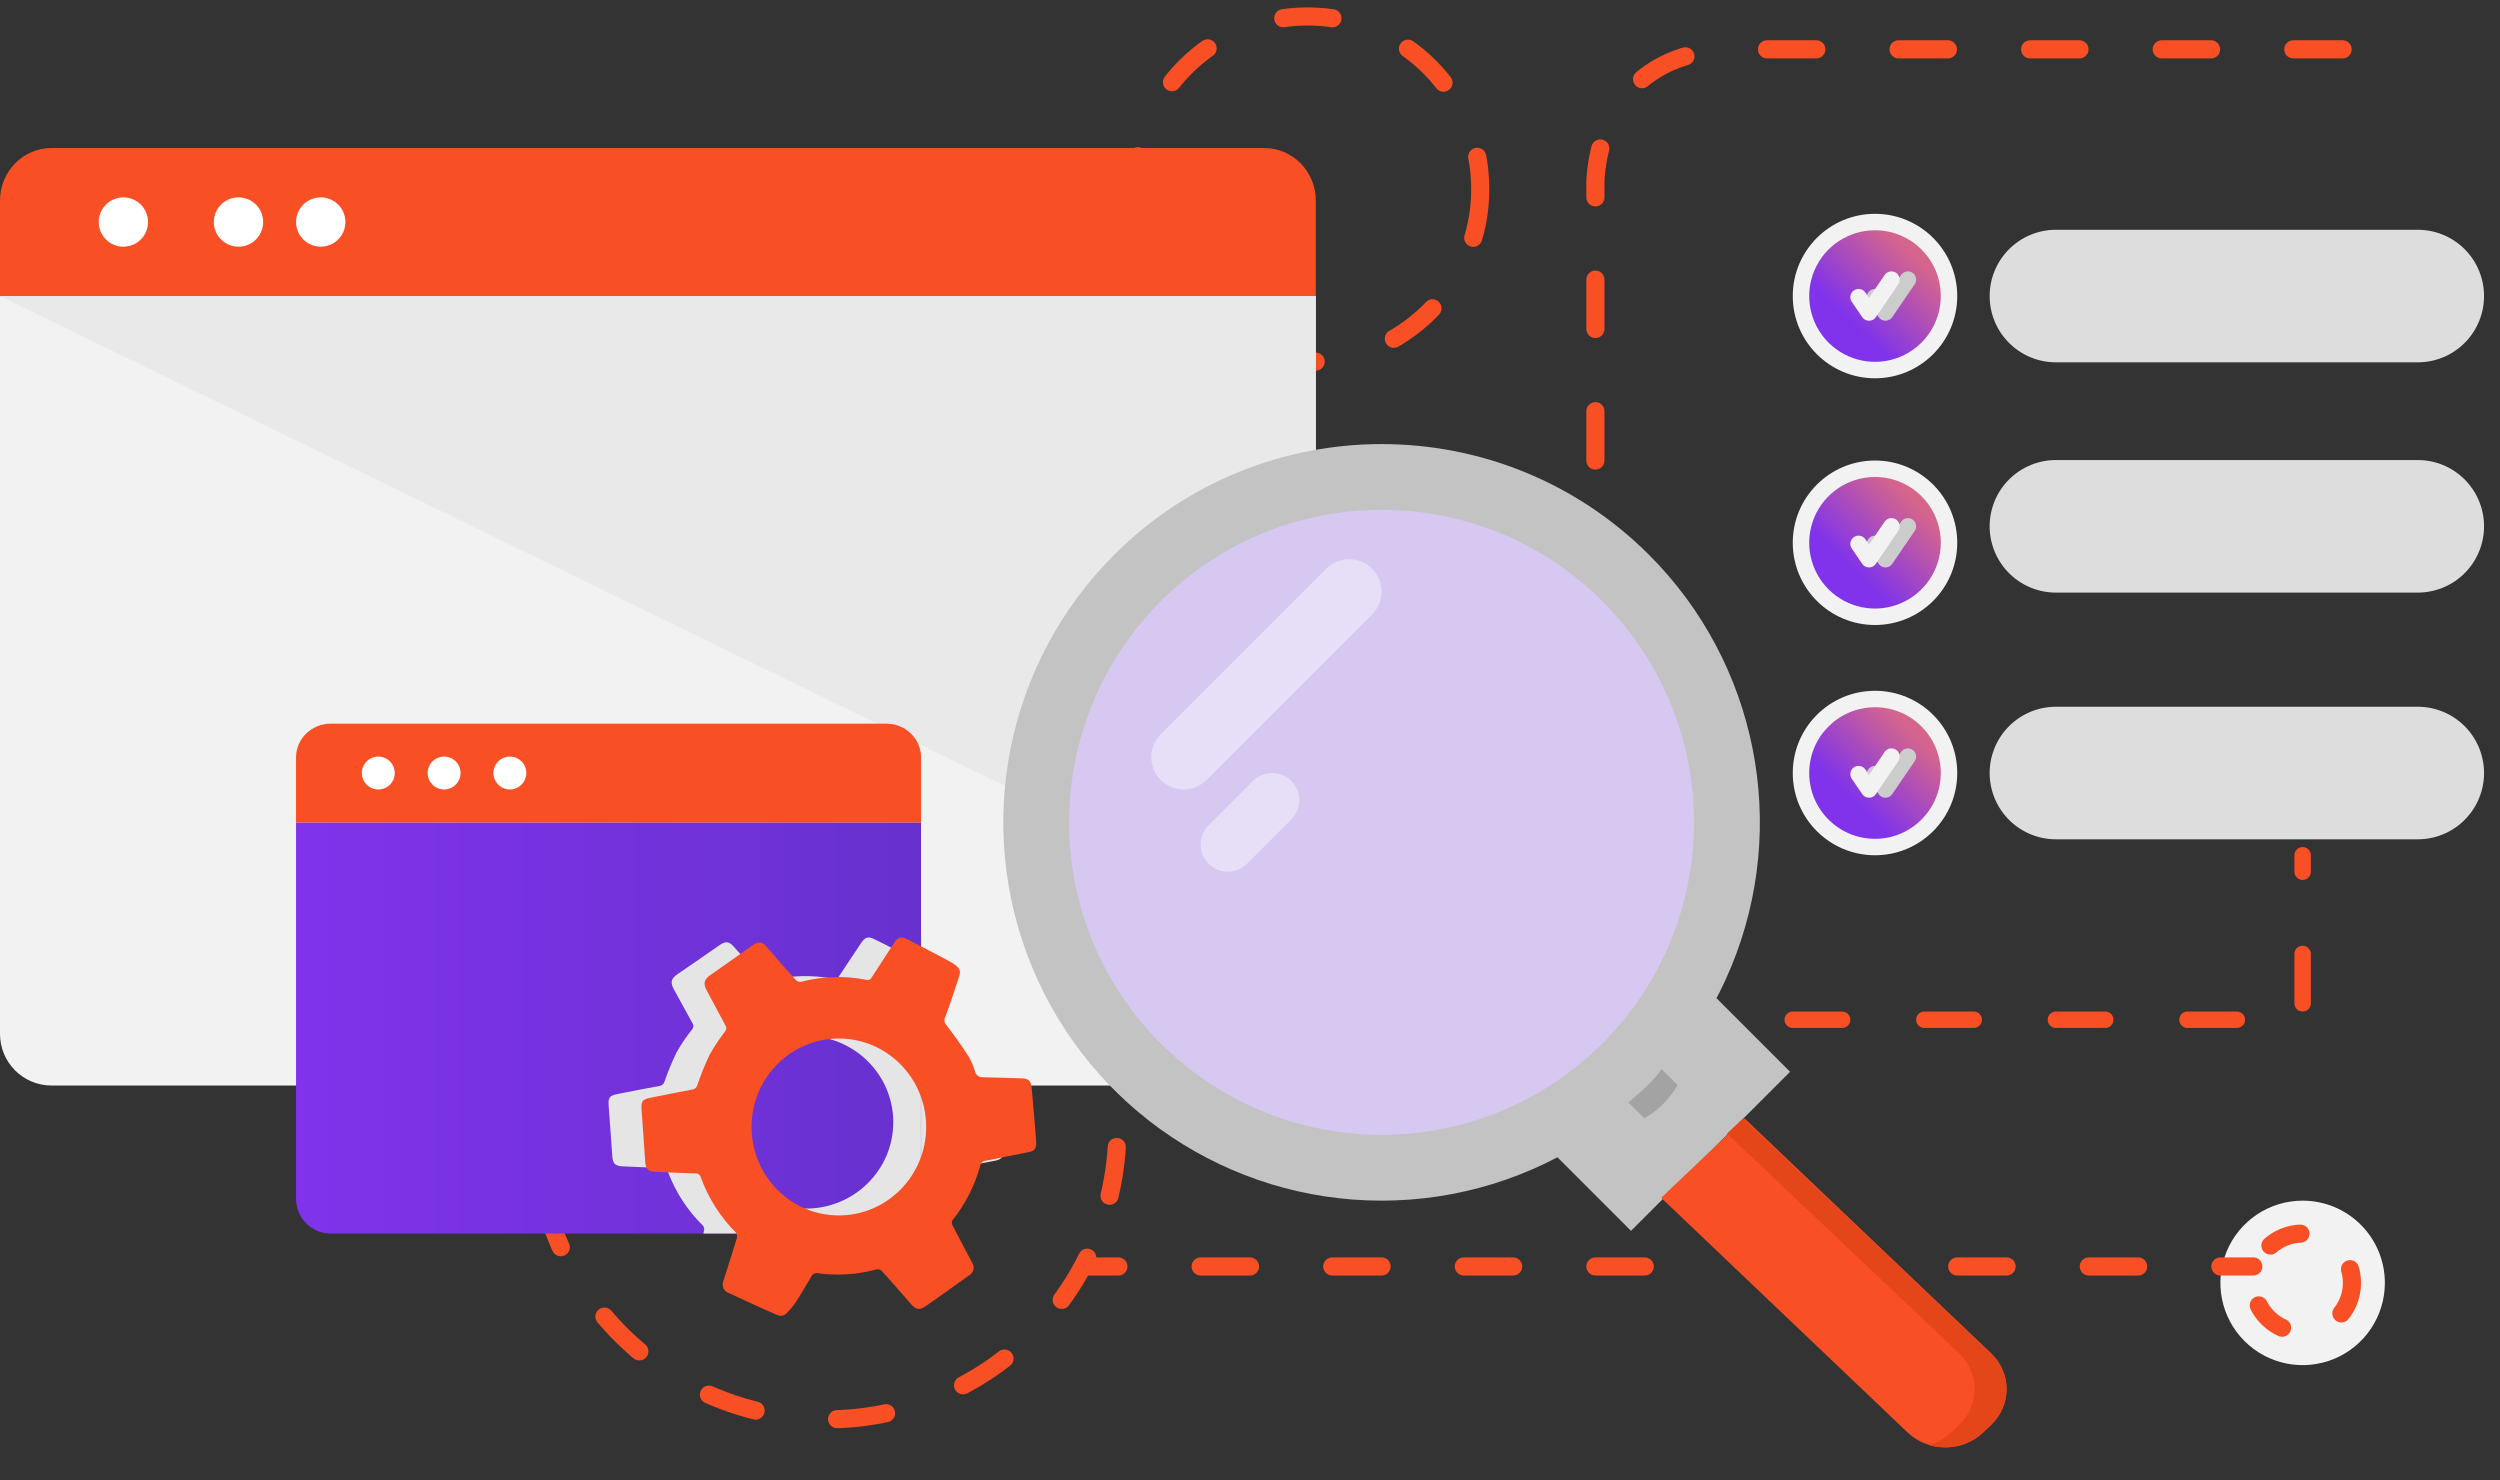 <svg width="152" height="90" viewBox="0 0 152 90" fill="none" xmlns="http://www.w3.org/2000/svg">
<rect x="0" y="0" width="152" height="90" fill="#333333" stroke="none"/>
<path fill-rule="evenodd" clip-rule="evenodd" d="M67.46 72.701C69.703 63.214 63.816 53.709 54.31 51.47C44.805 49.231 35.281 55.106 33.037 64.593C30.794 74.079 36.681 83.584 46.186 85.823C55.692 88.062 65.216 82.187 67.46 72.701Z" stroke="#F94F24" stroke-width="1.102" stroke-linecap="round" stroke-dasharray="3 5"/>
<path fill-rule="evenodd" clip-rule="evenodd" d="M145 78C145 80.022 143.782 81.846 141.913 82.62C140.044 83.393 137.894 82.965 136.464 81.535C135.034 80.104 134.607 77.953 135.381 76.085C136.156 74.217 137.98 72.999 140.002 73C141.328 73 142.6 73.527 143.537 74.465C144.474 75.402 145.001 76.674 145 78Z" fill="#F2F2F2"/>
<path fill-rule="evenodd" clip-rule="evenodd" d="M143 78C143 79.657 141.657 81 140 81C138.343 81 137 79.657 137 78C137 76.343 138.343 75 140 75C141.657 75 143 76.343 143 78Z" stroke="#F94F24" stroke-width="1.102" stroke-linecap="round" stroke-dasharray="2 4"/>
<path d="M119 77H137" stroke="#F94F24" stroke-width="1.102" stroke-linecap="round" stroke-dasharray="3 5"/>
<path fill-rule="evenodd" clip-rule="evenodd" d="M90 11.5C90 17.299 85.299 22 79.5 22C73.701 22 69 17.299 69 11.5C69 5.701 73.701 1 79.5 1C85.299 1 90 5.701 90 11.5Z" stroke="#F94F24" stroke-width="1.102" stroke-linecap="round" stroke-dasharray="3 5"/>
<path fill-rule="evenodd" clip-rule="evenodd" d="M0 18V62.862C0 63.695 0.33 64.493 0.916 65.081C1.503 65.669 2.298 66 3.128 66H76.87C78.598 66 79.999 64.596 80 62.862V18H0Z" fill="#F2F2F2"/>
<path fill-rule="evenodd" clip-rule="evenodd" d="M80 18V12.194C79.999 10.43 78.598 9 76.87 9H3.128C1.4 9 0 10.43 0 12.194V18H80Z" fill="#F94F24"/>
<path fill-rule="evenodd" clip-rule="evenodd" d="M9 13.5C9 14.107 8.635 14.654 8.074 14.886C7.514 15.118 6.868 14.99 6.439 14.561C6.01 14.132 5.882 13.486 6.114 12.926C6.346 12.366 6.893 12 7.5 12C8.328 12 9 12.672 9 13.5Z" fill="white"/>
<path fill-rule="evenodd" clip-rule="evenodd" d="M16 13.5C16 14.328 15.328 15 14.5 15C13.672 15 13 14.328 13 13.5C13 12.672 13.672 12 14.5 12C14.898 12 15.279 12.158 15.561 12.439C15.842 12.721 16 13.102 16 13.5Z" fill="white"/>
<path fill-rule="evenodd" clip-rule="evenodd" d="M21 13.5C21 14.107 20.634 14.654 20.074 14.886C19.514 15.118 18.868 14.99 18.439 14.561C18.01 14.132 17.882 13.486 18.114 12.926C18.346 12.366 18.893 12 19.5 12C20.328 12 21 12.672 21 13.5Z" fill="white"/>
<path fill-rule="evenodd" clip-rule="evenodd" d="M0 18H80V57L0 18Z" fill="#E9E9E9"/>
<path fill-rule="evenodd" clip-rule="evenodd" d="M18 50V72.886C18 73.447 18.222 73.984 18.616 74.381C19.011 74.777 19.546 75 20.103 75H53.897C54.455 75 54.989 74.777 55.384 74.381C55.778 73.984 56 73.447 56 72.886V50L18 50Z" fill="url(#paint0_linear)"/>
<path fill-rule="evenodd" clip-rule="evenodd" d="M56 50V46.046C55.999 44.916 55.057 44 53.897 44H20.103C18.943 44 18.001 44.916 18 46.046V50H56Z" fill="#F94F24"/>
<path fill-rule="evenodd" clip-rule="evenodd" d="M24 47C24 47.552 23.552 48 23 48C22.448 48 22 47.552 22 47C22 46.448 22.448 46 23 46C23.552 46 24 46.448 24 47Z" fill="white"/>
<path fill-rule="evenodd" clip-rule="evenodd" d="M28 46.997C28.001 47.402 27.758 47.767 27.384 47.923C27.011 48.079 26.58 47.994 26.294 47.708C26.007 47.422 25.921 46.992 26.076 46.618C26.23 46.244 26.595 46 27 46C27.265 45.999 27.519 46.104 27.707 46.291C27.895 46.478 28 46.732 28 46.997Z" fill="white"/>
<path fill-rule="evenodd" clip-rule="evenodd" d="M32 46.997C32.001 47.402 31.758 47.768 31.384 47.923C31.01 48.079 30.579 47.993 30.293 47.707C30.007 47.421 29.921 46.99 30.077 46.616C30.232 46.242 30.598 45.999 31.003 46C31.553 46 32 46.447 32 46.997Z" fill="white"/>
<g style="mix-blend-mode:multiply">
<path fill-rule="evenodd" clip-rule="evenodd" d="M56.862 75.872C56.659 75.582 56.45 75.291 56.243 75H56V77L56.605 76.679C56.794 76.605 56.931 76.474 56.98 76.32C57.029 76.165 56.986 76.002 56.862 75.872Z" fill="#E5E5E5"/>
</g>
<g style="mix-blend-mode:multiply">
<path fill-rule="evenodd" clip-rule="evenodd" d="M42.761 75H56V74.254L55.907 74.085C55.863 73.995 55.863 73.891 55.907 73.801L55.993 73.69V62.793C55.841 62.592 55.691 62.388 55.537 62.19C55.425 62.079 55.392 61.912 55.454 61.768C55.613 61.371 55.758 60.967 55.9 60.557L55.993 60.281V58.567C55.855 58.48 55.689 58.397 55.515 58.3C54.722 57.896 53.934 57.477 53.133 57.09C52.78 56.918 52.584 56.993 52.367 57.317C51.91 58 51.455 58.685 51.003 59.371C50.945 59.491 50.808 59.551 50.679 59.514C49.362 59.255 48.002 59.296 46.703 59.635C46.593 59.648 46.483 59.613 46.402 59.538C45.797 58.884 45.205 58.223 44.615 57.559C44.321 57.23 44.125 57.208 43.745 57.467C42.898 58.058 42.051 58.644 41.197 59.225C40.817 59.485 40.739 59.71 40.952 60.117C41.336 60.822 41.721 61.525 42.11 62.226C42.188 62.343 42.172 62.497 42.073 62.596C41.726 63.032 41.413 63.494 41.138 63.977C40.861 64.555 40.615 65.147 40.403 65.752C40.37 65.897 40.249 66.006 40.1 66.025C39.258 66.178 38.418 66.345 37.578 66.51C37.056 66.612 36.971 66.716 37.007 67.236C37.076 68.261 37.159 69.278 37.228 70.3C37.257 70.743 37.404 70.895 37.855 70.915C38.663 70.946 39.473 70.99 40.283 71.009C40.445 70.999 40.588 71.109 40.619 71.266C41.081 72.493 41.807 73.607 42.749 74.528C42.815 74.626 42.833 74.749 42.798 74.862C42.788 74.91 42.773 74.954 42.761 75ZM49 62.979C51.933 62.979 54.311 65.331 54.311 68.231C54.311 71.132 51.933 73.484 49 73.484C46.067 73.484 43.689 71.132 43.689 68.231C43.689 65.331 46.067 62.979 49 62.979Z" fill="#E5E5E5"/>
</g>
<g style="mix-blend-mode:multiply">
<path fill-rule="evenodd" clip-rule="evenodd" d="M60.99 69.81C60.901 68.735 60.796 67.663 60.694 66.591C60.654 66.144 60.484 66.005 60.002 65.993C59.155 65.973 58.309 65.942 57.461 65.927C57.199 65.96 56.954 65.799 56.9 65.556C56.785 65.201 56.619 64.862 56.407 64.547C56.278 64.363 56.137 64.182 56 64V74C56.555 73.2 56.976 72.324 57.248 71.404C57.282 71.243 57.425 71.121 57.601 71.106C58.517 70.938 59.432 70.77 60.346 70.602C60.934 70.504 61.036 70.375 60.99 69.81Z" fill="#E5E5E5"/>
</g>
<path fill-rule="evenodd" clip-rule="evenodd" d="M62.994 69.313C62.914 68.257 62.818 67.203 62.725 66.15C62.688 65.711 62.534 65.574 62.096 65.562C61.328 65.542 60.559 65.512 59.788 65.497C59.551 65.53 59.328 65.371 59.279 65.133C59.175 64.783 59.025 64.449 58.831 64.141C58.423 63.514 57.98 62.901 57.532 62.314C57.419 62.201 57.387 62.029 57.451 61.882C57.608 61.476 57.752 61.062 57.894 60.642C58.053 60.176 58.202 59.705 58.357 59.237C58.425 58.785 58.007 58.609 57.51 58.332C56.717 57.917 55.929 57.489 55.129 57.092C54.779 56.916 54.58 56.993 54.362 57.325C53.904 58.024 53.45 58.725 52.999 59.428C52.943 59.551 52.805 59.614 52.676 59.574C51.359 59.308 50 59.351 48.702 59.698C48.592 59.711 48.481 59.675 48.401 59.599C47.798 58.937 47.203 58.262 46.614 57.573C46.323 57.236 46.124 57.213 45.745 57.479C44.898 58.084 44.051 58.684 43.197 59.279C42.818 59.544 42.74 59.775 42.953 60.191C43.334 60.914 43.72 61.633 44.11 62.351C44.188 62.471 44.171 62.629 44.071 62.73C43.725 63.177 43.412 63.649 43.136 64.144C42.86 64.736 42.615 65.343 42.402 65.961C42.37 66.11 42.248 66.223 42.099 66.241C41.257 66.397 40.417 66.569 39.578 66.737C39.056 66.841 38.971 66.948 39.007 67.481C39.076 68.53 39.162 69.571 39.228 70.618C39.257 71.071 39.404 71.228 39.854 71.247C40.662 71.28 41.472 71.324 42.282 71.344C42.443 71.334 42.587 71.446 42.617 71.607C43.079 72.864 43.806 74.004 44.747 74.947C44.812 75.048 44.831 75.173 44.798 75.289C44.539 76.144 44.262 76.995 43.993 77.848C43.922 77.997 43.92 78.17 43.987 78.32C44.054 78.471 44.184 78.584 44.34 78.629C45.319 79.083 46.298 79.541 47.304 79.973C47.457 80.025 47.624 80.001 47.757 79.908C48.006 79.68 48.226 79.421 48.41 79.137C48.746 78.619 49.042 78.073 49.367 77.55C49.434 77.46 49.537 77.405 49.649 77.402C50.863 77.579 52.101 77.504 53.286 77.181C53.398 77.155 53.516 77.184 53.604 77.26C54.181 77.9 54.749 78.552 55.317 79.207C55.691 79.645 55.887 79.703 56.345 79.375C57.204 78.775 58.058 78.163 58.91 77.548C59.046 77.476 59.145 77.347 59.181 77.195C59.217 77.044 59.185 76.884 59.096 76.757C58.704 75.996 58.295 75.244 57.906 74.486C57.861 74.394 57.861 74.287 57.906 74.195C58.692 73.215 59.269 72.081 59.6 70.863C59.631 70.703 59.763 70.584 59.923 70.57C60.752 70.405 61.582 70.24 62.414 70.075C62.933 69.995 63.026 69.869 62.994 69.313ZM51.002 73.898C48.07 73.898 45.694 71.49 45.694 68.52C45.694 65.549 48.07 63.142 51.002 63.142C53.934 63.142 56.311 65.549 56.311 68.52C56.309 71.489 53.933 73.896 51.002 73.898Z" fill="#F94F24"/>
<g style="mix-blend-mode:multiply">
<path fill-rule="evenodd" clip-rule="evenodd" d="M98.849 35.15C104.855 41.156 106.651 50.189 103.401 58.036C100.151 65.883 92.493 71 84 71C75.507 71 67.849 65.883 64.599 58.036C61.349 50.189 63.145 41.156 69.151 35.15C77.353 26.95 90.647 26.95 98.849 35.15Z" fill="#D7C8F2"/>
</g>
<path fill-rule="evenodd" clip-rule="evenodd" d="M98.849 35.15C104.855 41.156 106.651 50.189 103.401 58.036C100.151 65.883 92.493 71 84 71C75.507 71 67.849 65.883 64.599 58.036C61.349 50.189 63.145 41.156 69.151 35.15C77.353 26.95 90.647 26.95 98.849 35.15Z" stroke="#C3C3C3" stroke-width="4"/>
<path opacity="0.4" fill-rule="evenodd" clip-rule="evenodd" d="M83.422 34.578C83.792 34.946 84 35.446 84 35.968C84 36.489 83.792 36.99 83.422 37.358L73.359 47.424C72.59 48.192 71.344 48.192 70.576 47.424C69.808 46.656 69.808 45.41 70.576 44.641L80.642 34.578C81.01 34.208 81.51 34 82.032 34C82.554 34 83.054 34.208 83.422 34.578Z" fill="white"/>
<path opacity="0.4" fill-rule="evenodd" clip-rule="evenodd" d="M78.516 47.484C79.161 48.13 79.161 49.175 78.516 49.82L75.819 52.515C75.51 52.825 75.09 53 74.651 53C74.213 53 73.793 52.825 73.484 52.515C72.839 51.87 72.839 50.824 73.484 50.179L76.178 47.484C76.488 47.174 76.909 47 77.347 47C77.786 47 78.207 47.174 78.516 47.484Z" fill="white"/>
<path d="M98 64L104 70" stroke="#C3C3C3" stroke-width="13.678"/>
<path fill-rule="evenodd" clip-rule="evenodd" d="M101 72.827L115.981 87.094C117.25 88.302 119.308 88.302 120.577 87.094L121.048 86.647C122.317 85.438 122.317 83.478 121.048 82.269L106.068 68L101 72.827Z" fill="#F94F24"/>
<path fill-rule="evenodd" clip-rule="evenodd" d="M105 68.922L119.095 82.269C120.372 83.478 120.372 85.438 119.095 86.647L118.621 87.094C118.248 87.449 117.789 87.711 117.283 87.859C118.443 88.202 119.709 87.908 120.569 87.094L121.043 86.647C122.319 85.438 122.319 83.478 121.043 82.269L105.974 68L105 68.922Z" fill="#E54619"/>
<path fill-rule="evenodd" clip-rule="evenodd" d="M99 67.024C99 67.024 100.429 65.913 101.024 65L102 65.976C101.512 66.814 100.815 67.511 99.978 68L99 67.024Z" fill="#A3A3A3"/>
<g style="mix-blend-mode:multiply">
<path fill-rule="evenodd" clip-rule="evenodd" d="M119 18C119 20.761 116.761 23 114 23C111.239 23 109 20.761 109 18C109 15.239 111.239 13 114 13C116.761 13 119 15.239 119 18Z" fill="#F2F2F2"/>
</g>
<path fill-rule="evenodd" clip-rule="evenodd" d="M118 18C118 19.618 117.025 21.077 115.529 21.696C114.034 22.315 112.313 21.971 111.169 20.826C110.026 19.68 109.685 17.959 110.307 16.464C110.928 14.97 112.389 13.997 114.007 14C116.214 14.004 118 15.794 118 18Z" fill="url(#paint1_linear)"/>
<g style="mix-blend-mode:multiply">
<path d="M114 18.067L114.636 19L116 17" stroke="#CCCCCC" stroke-linecap="round" stroke-linejoin="round"/>
</g>
<path d="M113 18.068L113.637 19L115 17" stroke="#F2F2F2" stroke-linecap="round" stroke-linejoin="round"/>
<path d="M125 18H147" stroke="#DDDDDD" stroke-width="8.06" stroke-linecap="round" stroke-linejoin="round"/>
<g style="mix-blend-mode:multiply">
<path fill-rule="evenodd" clip-rule="evenodd" d="M119 33C119 35.761 116.761 38 114 38C111.239 38 109 35.761 109 33C109 30.239 111.239 28 114 28C116.761 28 119 30.239 119 33Z" fill="#F2F2F2"/>
</g>
<path fill-rule="evenodd" clip-rule="evenodd" d="M118 33C118 34.618 117.025 36.076 115.531 36.695C114.036 37.315 112.316 36.972 111.172 35.828C110.028 34.684 109.685 32.964 110.305 31.469C110.924 29.975 112.382 29 114 29C116.209 29.001 117.999 30.791 118 33Z" fill="url(#paint2_linear)"/>
<g style="mix-blend-mode:multiply">
<path d="M114 33.066L114.636 34L116 32" stroke="#CCCCCC" stroke-linecap="round" stroke-linejoin="round"/>
</g>
<path d="M113 33.068L113.637 34L115 32" stroke="#F2F2F2" stroke-linecap="round" stroke-linejoin="round"/>
<path d="M125 32H147" stroke="#DDDDDD" stroke-width="8.06" stroke-linecap="round" stroke-linejoin="round"/>
<g style="mix-blend-mode:multiply">
<path fill-rule="evenodd" clip-rule="evenodd" d="M119 47C119 49.761 116.761 52 114 52C111.239 52 109 49.761 109 47C109 44.239 111.239 42 114 42C116.761 42 119 44.239 119 47Z" fill="#F2F2F2"/>
</g>
<path fill-rule="evenodd" clip-rule="evenodd" d="M118 47C118 49.209 116.209 51 114 51C111.791 51 110 49.209 110 47C110 44.791 111.791 43 114 43C116.209 43.001 117.999 44.791 118 47Z" fill="url(#paint3_linear)"/>
<g style="mix-blend-mode:multiply">
<path d="M114 47.066L114.636 48L116 46" stroke="#CCCCCC" stroke-linecap="round" stroke-linejoin="round"/>
</g>
<path d="M113 47.066L113.637 48L115 46" stroke="#F2F2F2" stroke-linecap="round" stroke-linejoin="round"/>
<path d="M125 47H147" stroke="#DDDDDD" stroke-width="8.06" stroke-linecap="round" stroke-linejoin="round"/>
<path d="M97 28V11.131C97 11.131 96.91 3 105.597 3H147" stroke="#F94F24" stroke-width="1.102" stroke-linecap="round" stroke-dasharray="3 5"/>
<path d="M109 62H140V52" stroke="#F94F24" stroke-linecap="round" stroke-dasharray="3 5"/>
<path d="M100 77H66" stroke="#F94F24" stroke-width="1.102" stroke-linecap="round" stroke-dasharray="3 5"/>
<defs>
<linearGradient id="paint0_linear" x1="18" y1="75" x2="56" y2="75" gradientUnits="userSpaceOnUse">
<stop stop-color="#8033EB"/>
<stop offset="1" stop-color="#6731CE"/>
</linearGradient>
<linearGradient id="paint1_linear" x1="116.203" y1="23.159" x2="123.424" y2="15.751" gradientUnits="userSpaceOnUse">
<stop stop-color="#8033EB"/>
<stop offset="0.53" stop-color="#D4648E"/>
<stop offset="1" stop-color="#EC7071"/>
</linearGradient>
<linearGradient id="paint2_linear" x1="116.203" y1="38.159" x2="123.424" y2="30.751" gradientUnits="userSpaceOnUse">
<stop stop-color="#8033EB"/>
<stop offset="0.53" stop-color="#D4648E"/>
<stop offset="1" stop-color="#EC7071"/>
</linearGradient>
<linearGradient id="paint3_linear" x1="116.203" y1="52.159" x2="123.424" y2="44.751" gradientUnits="userSpaceOnUse">
<stop stop-color="#8033EB"/>
<stop offset="0.53" stop-color="#D4648E"/>
<stop offset="1" stop-color="#EC7071"/>
</linearGradient>
</defs>
</svg>
